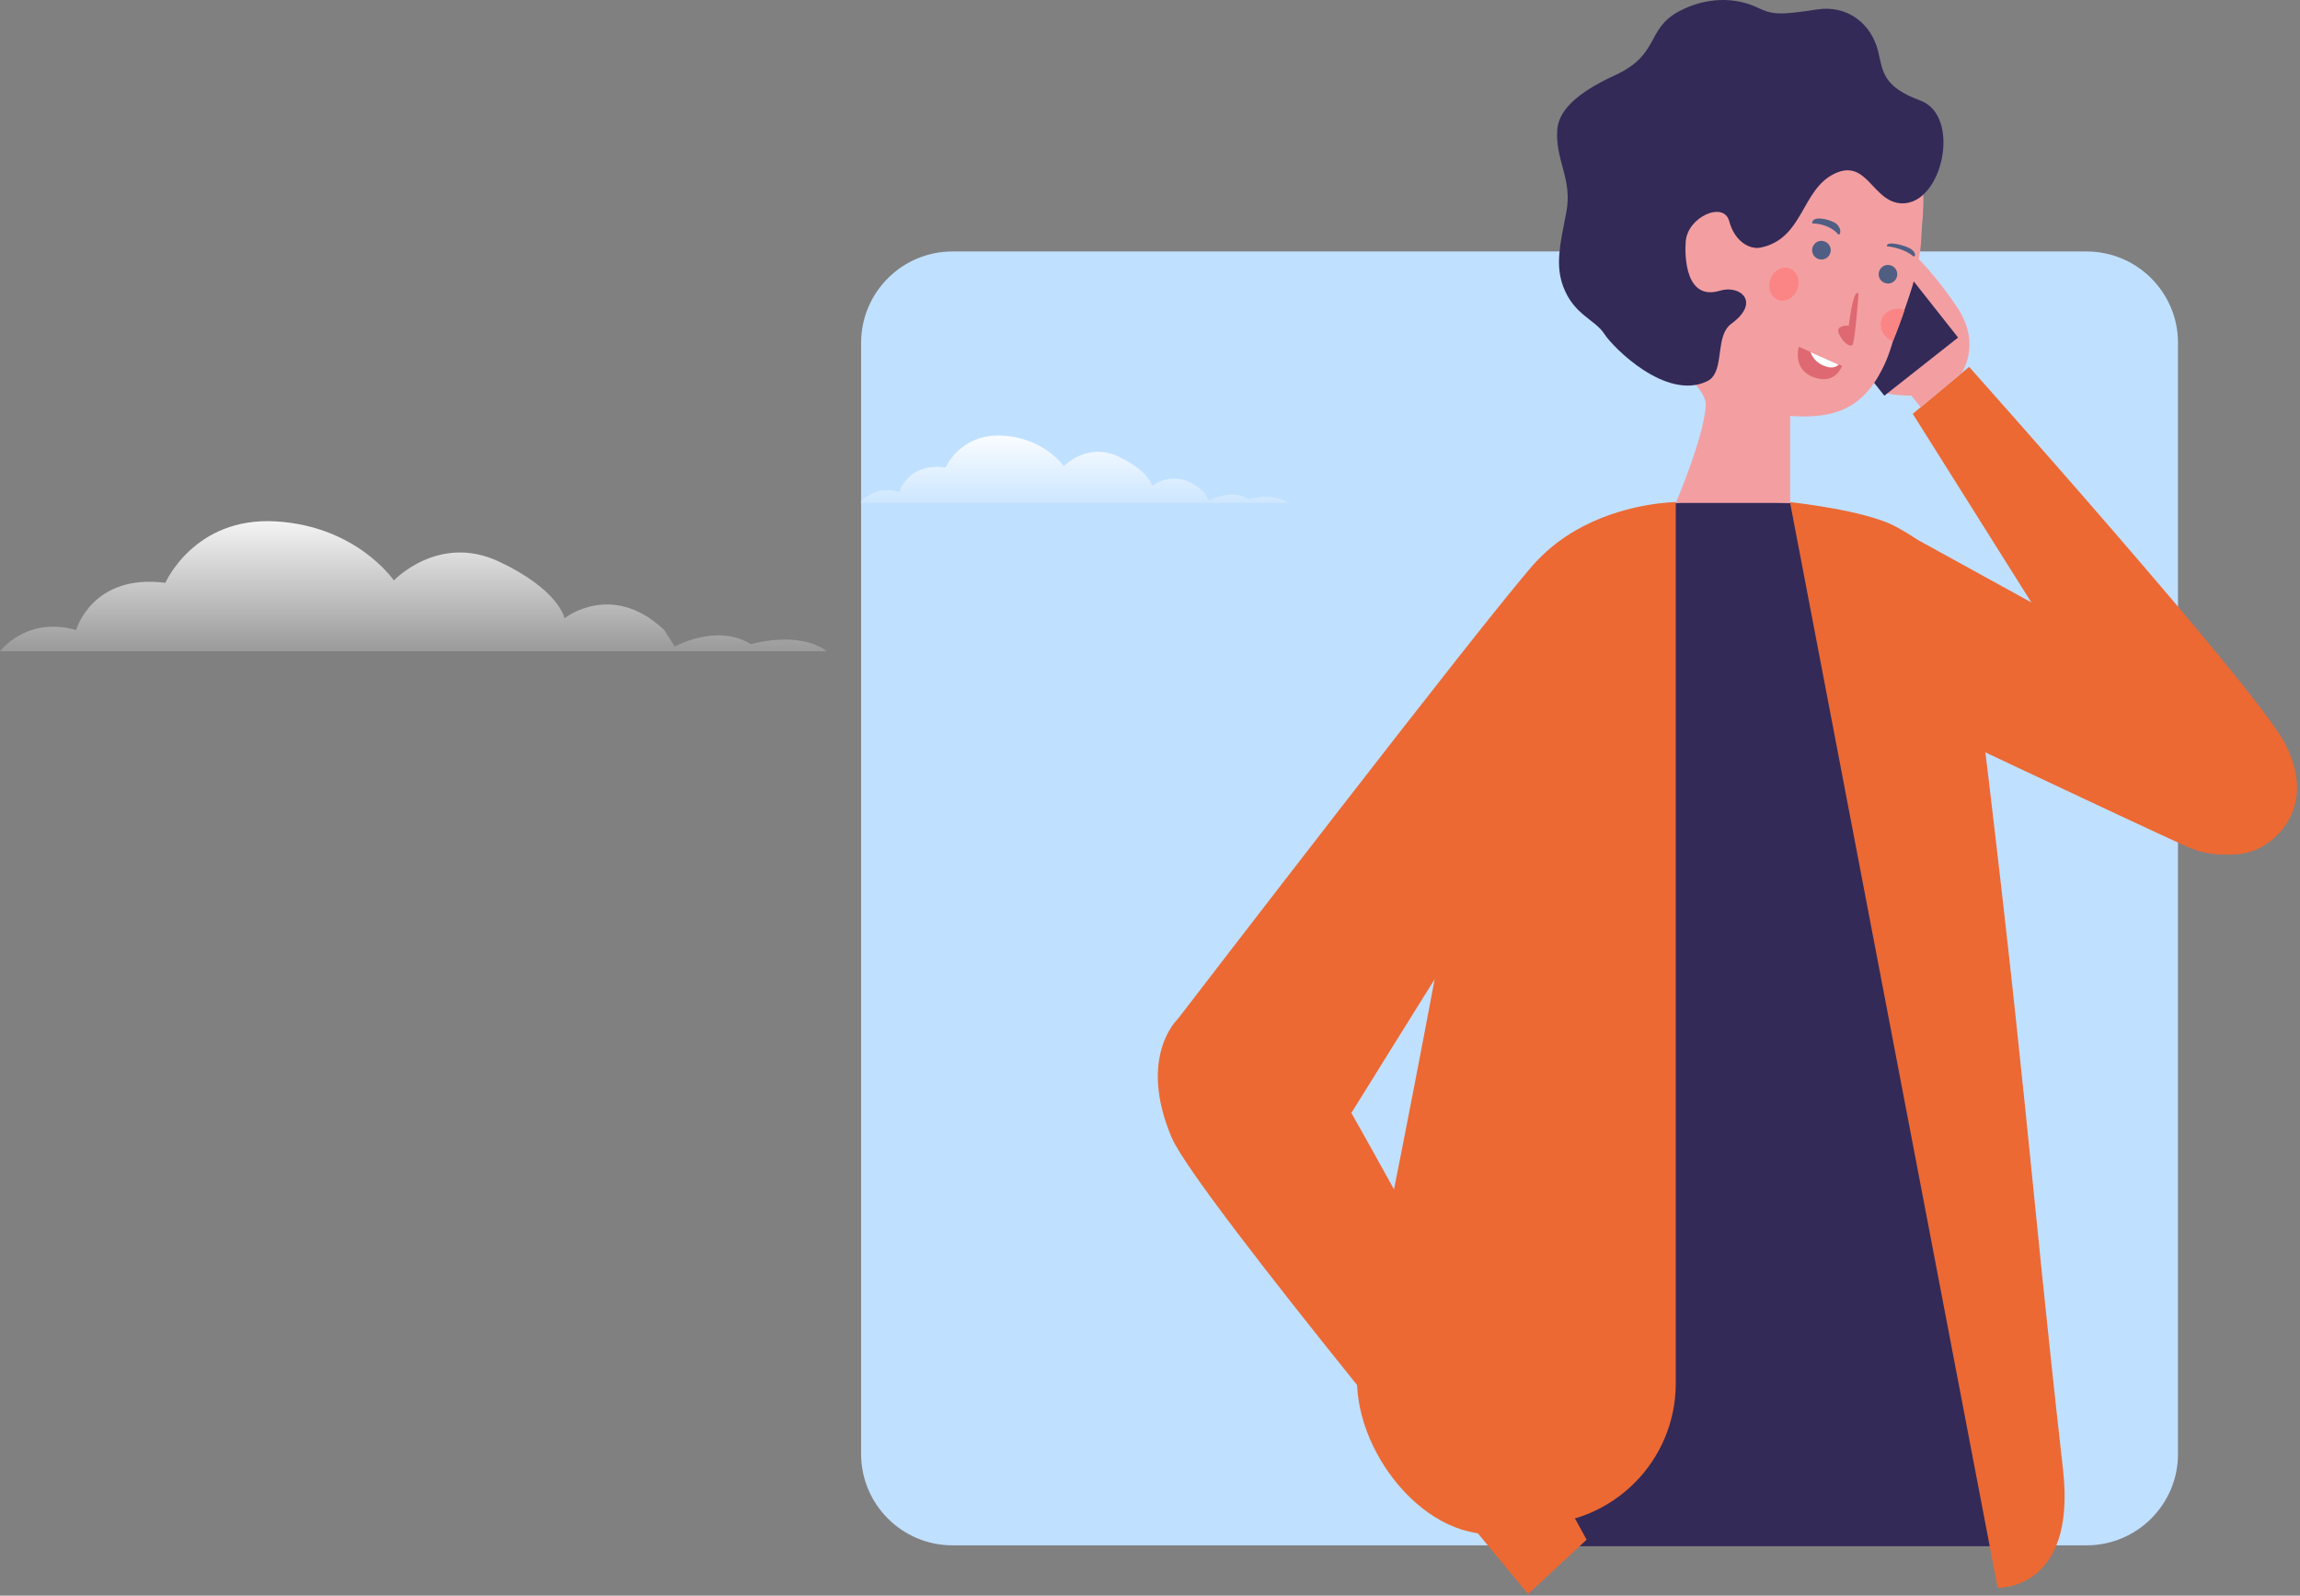 <svg width="503" height="349" viewBox="0 0 503 349" fill="none" xmlns="http://www.w3.org/2000/svg">
<rect x="0" y="0" width="503" height="349" fill="#808080" stroke="none"/>
<path d="M456.318 55H208.318C197.272 55 188.318 63.954 188.318 75V318C188.318 329.046 197.272 338 208.318 338H456.318C467.364 338 476.318 329.046 476.318 318V75C476.318 63.954 467.364 55 456.318 55Z" fill="#C0E0FF"/>
<path d="M36.172 127.471C36.172 127.471 42.482 113.006 60.291 114.037C78.087 115.069 86.135 126.96 86.135 126.96C86.135 126.96 95.896 116.622 109.108 122.823C122.319 129.024 123.466 135.225 123.466 135.225C123.466 135.225 133.806 126.96 145.28 137.809L147.572 141.425C147.572 141.425 156.753 136.256 164.222 140.904C164.222 140.904 174.562 137.798 180.872 142.457H0C0 142.457 5.743 134.703 16.65 137.809C16.65 137.809 20.101 125.407 36.172 127.471Z" fill="url(#paint0_linear)"/>
<path d="M206.791 102.236C206.791 102.236 210.053 94.743 219.272 95.287C228.479 95.82 232.648 101.975 232.648 101.975C232.648 101.975 237.698 96.625 244.537 99.833C251.376 103.041 251.968 106.249 251.968 106.249C251.968 106.249 257.321 101.975 263.253 107.587L264.437 109.457C264.437 109.457 269.185 106.782 273.051 109.185C273.051 109.185 278.404 107.575 281.666 109.99H188.075C188.075 109.99 191.047 105.977 196.69 107.587C196.69 107.587 198.466 101.17 206.791 102.236Z" fill="url(#paint1_linear)"/>
<path d="M436.892 338.192C436.62 325.547 434.388 205.748 431.137 163.453C429.483 142.101 433.765 114.501 391.487 110.006C391.487 110.006 372.647 108.976 366.485 110.006C352.369 112.372 326.438 120.738 326.438 150.637C326.438 194.325 325.996 322.909 326.393 338.192H436.892Z" fill="#332A58"/>
<path d="M326.234 151.067C326.234 167.177 326.314 333.381 326.314 333.381H335.66C352.687 333.381 366.485 319.592 366.485 302.576V109.825C366.485 109.825 326.234 109.995 326.234 151.067Z" fill="#EC6933"/>
<path d="M326.45 223.589C326.45 207.785 326.597 144.58 326.597 144.58C326.597 144.58 308.913 243.48 297.301 296.678C293.676 313.297 308.97 335.565 325.997 335.565H326.45V223.589Z" fill="#EC6933"/>
<path d="M413.827 154.939C413.827 154.939 465.893 179.585 478.139 185.121C487.032 189.151 496.186 185.97 499.72 179.54C502.745 174.049 503.47 163.803 491.19 157.362C478.921 150.92 412.139 114.093 412.139 114.093L413.827 154.939Z" fill="#EC6933"/>
<path d="M295.545 243.424C295.545 243.424 348.835 157.464 356.844 146.675C361.126 140.935 360.673 128.097 355.371 123.025C350.851 118.689 344.915 113.153 335.524 123.353C326.144 133.554 257.572 222.888 257.572 222.888L295.545 243.424Z" fill="#EC6933"/>
<path d="M418.313 90.511C418.313 90.511 466.154 166.543 473.177 177.977C478.287 186.31 487.655 188.812 494.192 185.472C499.777 182.619 506.11 174.547 499.562 162.332C493.025 150.116 430.639 80.243 430.639 80.243L418.313 90.511Z" fill="#EC6933"/>
<path d="M414.529 115.146C407.744 111.523 391.464 109.825 391.464 109.825L436.881 347.283C436.881 347.283 454.168 347.985 451.177 321.437C443.621 254.428 443.281 237.549 431.092 139.056C430.333 131.799 428.747 122.731 414.529 115.146Z" fill="#EC6933"/>
<path d="M428.951 81.647C428.951 81.647 433.358 75.489 428.226 67.519C425.711 63.624 416.682 51.171 408.004 48.216L412.74 86.04C412.74 86.04 414.02 86.481 417.996 86.538L420.046 89.074L428.951 81.647Z" fill="#F39FA1"/>
<path d="M400.991 39.339L384.859 52.061L412.096 86.552L428.228 73.83L400.991 39.339Z" fill="#332A58"/>
<path d="M420.511 47.118C423.468 8.434 377.202 -4.358 359.495 23.322C352.471 34.269 350.489 45.25 354.669 61.27C356.776 69.364 360.956 74.821 364.921 78.727C367.233 81.002 373.305 85.112 373.044 88.791C372.546 95.923 366.485 110.006 366.485 110.006H391.498V90.987C398.839 91.395 405.931 90.806 410.904 82.1C412.128 79.949 413.08 77.758 414.009 74.498C414.153 73.991 414.676 72.96 414.823 72.462C414.823 72.462 418.894 61.471 418.894 59.842C420.352 54.55 420.103 51.93 420.352 49.02C420.398 48.726 420.409 48.431 420.432 48.148C420.511 47.345 420.568 46.903 420.568 46.903L420.511 47.118Z" fill="#F39FA1"/>
<path d="M340.565 28.45C340.826 24.442 344.326 20.525 353.185 16.461C363.064 11.944 359.937 6.362 367.165 2.49C373.01 -0.634 379.354 -0.713 384.373 1.664C387.579 3.181 388.938 3.374 397.457 2.06C403.881 1.087 409.307 5.026 410.791 11.434C411.765 15.68 411.856 19.008 419.933 21.974C429.019 25.302 424.861 44.639 415.98 44.48C409.477 44.344 408.412 34.495 401.162 38.005C393.911 41.514 394.421 52.258 384.996 54.16C382.798 54.612 379.388 52.971 378.165 48.363C376.975 43.925 369.079 47.435 368.66 52.801C368.411 55.982 368.581 65.877 376.148 63.579C380.532 62.243 385.166 66.035 378.607 70.835C375.253 73.315 376.93 79.813 374.415 82.587V82.598C374.404 82.598 374.392 82.609 374.381 82.632C374.064 82.96 373.69 83.232 373.237 83.436C364.366 87.602 352.879 76.145 350.863 73.043C348.801 69.828 344.088 68.843 341.811 62.514C340.146 57.839 341.154 53.548 342.548 46.393C343.941 39.239 340.101 35.038 340.565 28.45Z" fill="#332A58"/>
<path d="M346.988 336.766C346.988 336.766 302.229 255.073 295.545 243.424C283.661 222.673 264.629 220.827 257.572 222.888C257.572 222.888 248.701 231.096 256.258 248.847C261.695 261.594 334.176 348.642 334.176 348.642L346.988 336.766Z" fill="#EC6933"/>
<path d="M396.424 54.036C396.04 55.099 396.584 56.257 397.648 56.641C398.711 57.025 399.869 56.482 400.253 55.419C400.637 54.355 400.093 53.198 399.03 52.814C397.982 52.387 396.808 52.973 396.424 54.036Z" fill="#505E83"/>
<path d="M410.975 59.289C410.59 60.353 411.134 61.511 412.198 61.895C413.261 62.279 414.419 61.735 414.803 60.672C415.188 59.608 414.644 58.45 413.58 58.066C412.517 57.682 411.359 58.225 410.975 59.289Z" fill="#505E83"/>
<path d="M406.459 64.214C406.459 64.214 405.698 74.816 405.116 75.434C404.487 76.09 402.721 74.569 402.089 72.795C401.458 71.021 404.319 71.226 404.319 71.226C404.319 71.226 405.27 62.901 406.459 64.214Z" fill="#DE6972"/>
<path d="M402.847 80.014L393.394 75.84C393.394 75.84 391.876 80.795 396.676 82.528C401.476 84.261 402.847 80.014 402.847 80.014Z" fill="#DE6972"/>
<path d="M398.648 79.905C396.976 79.126 396.268 77.933 395.953 77L402.121 79.754C401.561 80.254 400.56 80.771 398.648 79.905Z" fill="white"/>
<path d="M387.165 61.079C386.476 62.987 387.257 65.008 388.891 65.598C390.525 66.188 392.418 65.132 393.106 63.225C393.795 61.317 393.014 59.296 391.38 58.706C389.696 58.098 387.853 59.172 387.165 61.079Z" fill="#FB8585"/>
<path d="M416.532 67.788C415.773 70.088 414.888 72.342 413.98 74.657C411.974 73.864 410.796 71.769 411.485 69.861C412.174 67.954 414.441 67.033 416.532 67.788Z" fill="#FB8585"/>
<path d="M412.653 53.878C412.653 53.878 416.109 54.107 418.47 56.086C419.091 56.155 418.964 54.937 417.468 54.207C415.963 53.511 412.477 52.645 412.653 53.878Z" fill="#505E83"/>
<path d="M396.303 48.869C396.303 48.869 399.863 48.745 402.052 51.313C402.687 51.332 402.718 49.575 401.261 48.71C399.789 47.896 396.299 47.047 396.303 48.869Z" fill="#505E83"/>
<defs>
<linearGradient id="paint0_linear" x1="90.436" y1="110.418" x2="90.436" y2="150.729" gradientUnits="userSpaceOnUse">
<stop stop-color="white"/>
<stop offset="1" stop-color="white" stop-opacity="0"/>
</linearGradient>
<linearGradient id="paint1_linear" x1="234.867" y1="93.412" x2="234.867" y2="114.271" gradientUnits="userSpaceOnUse">
<stop stop-color="white"/>
<stop offset="1" stop-color="white" stop-opacity="0"/>
</linearGradient>
</defs>
</svg>
